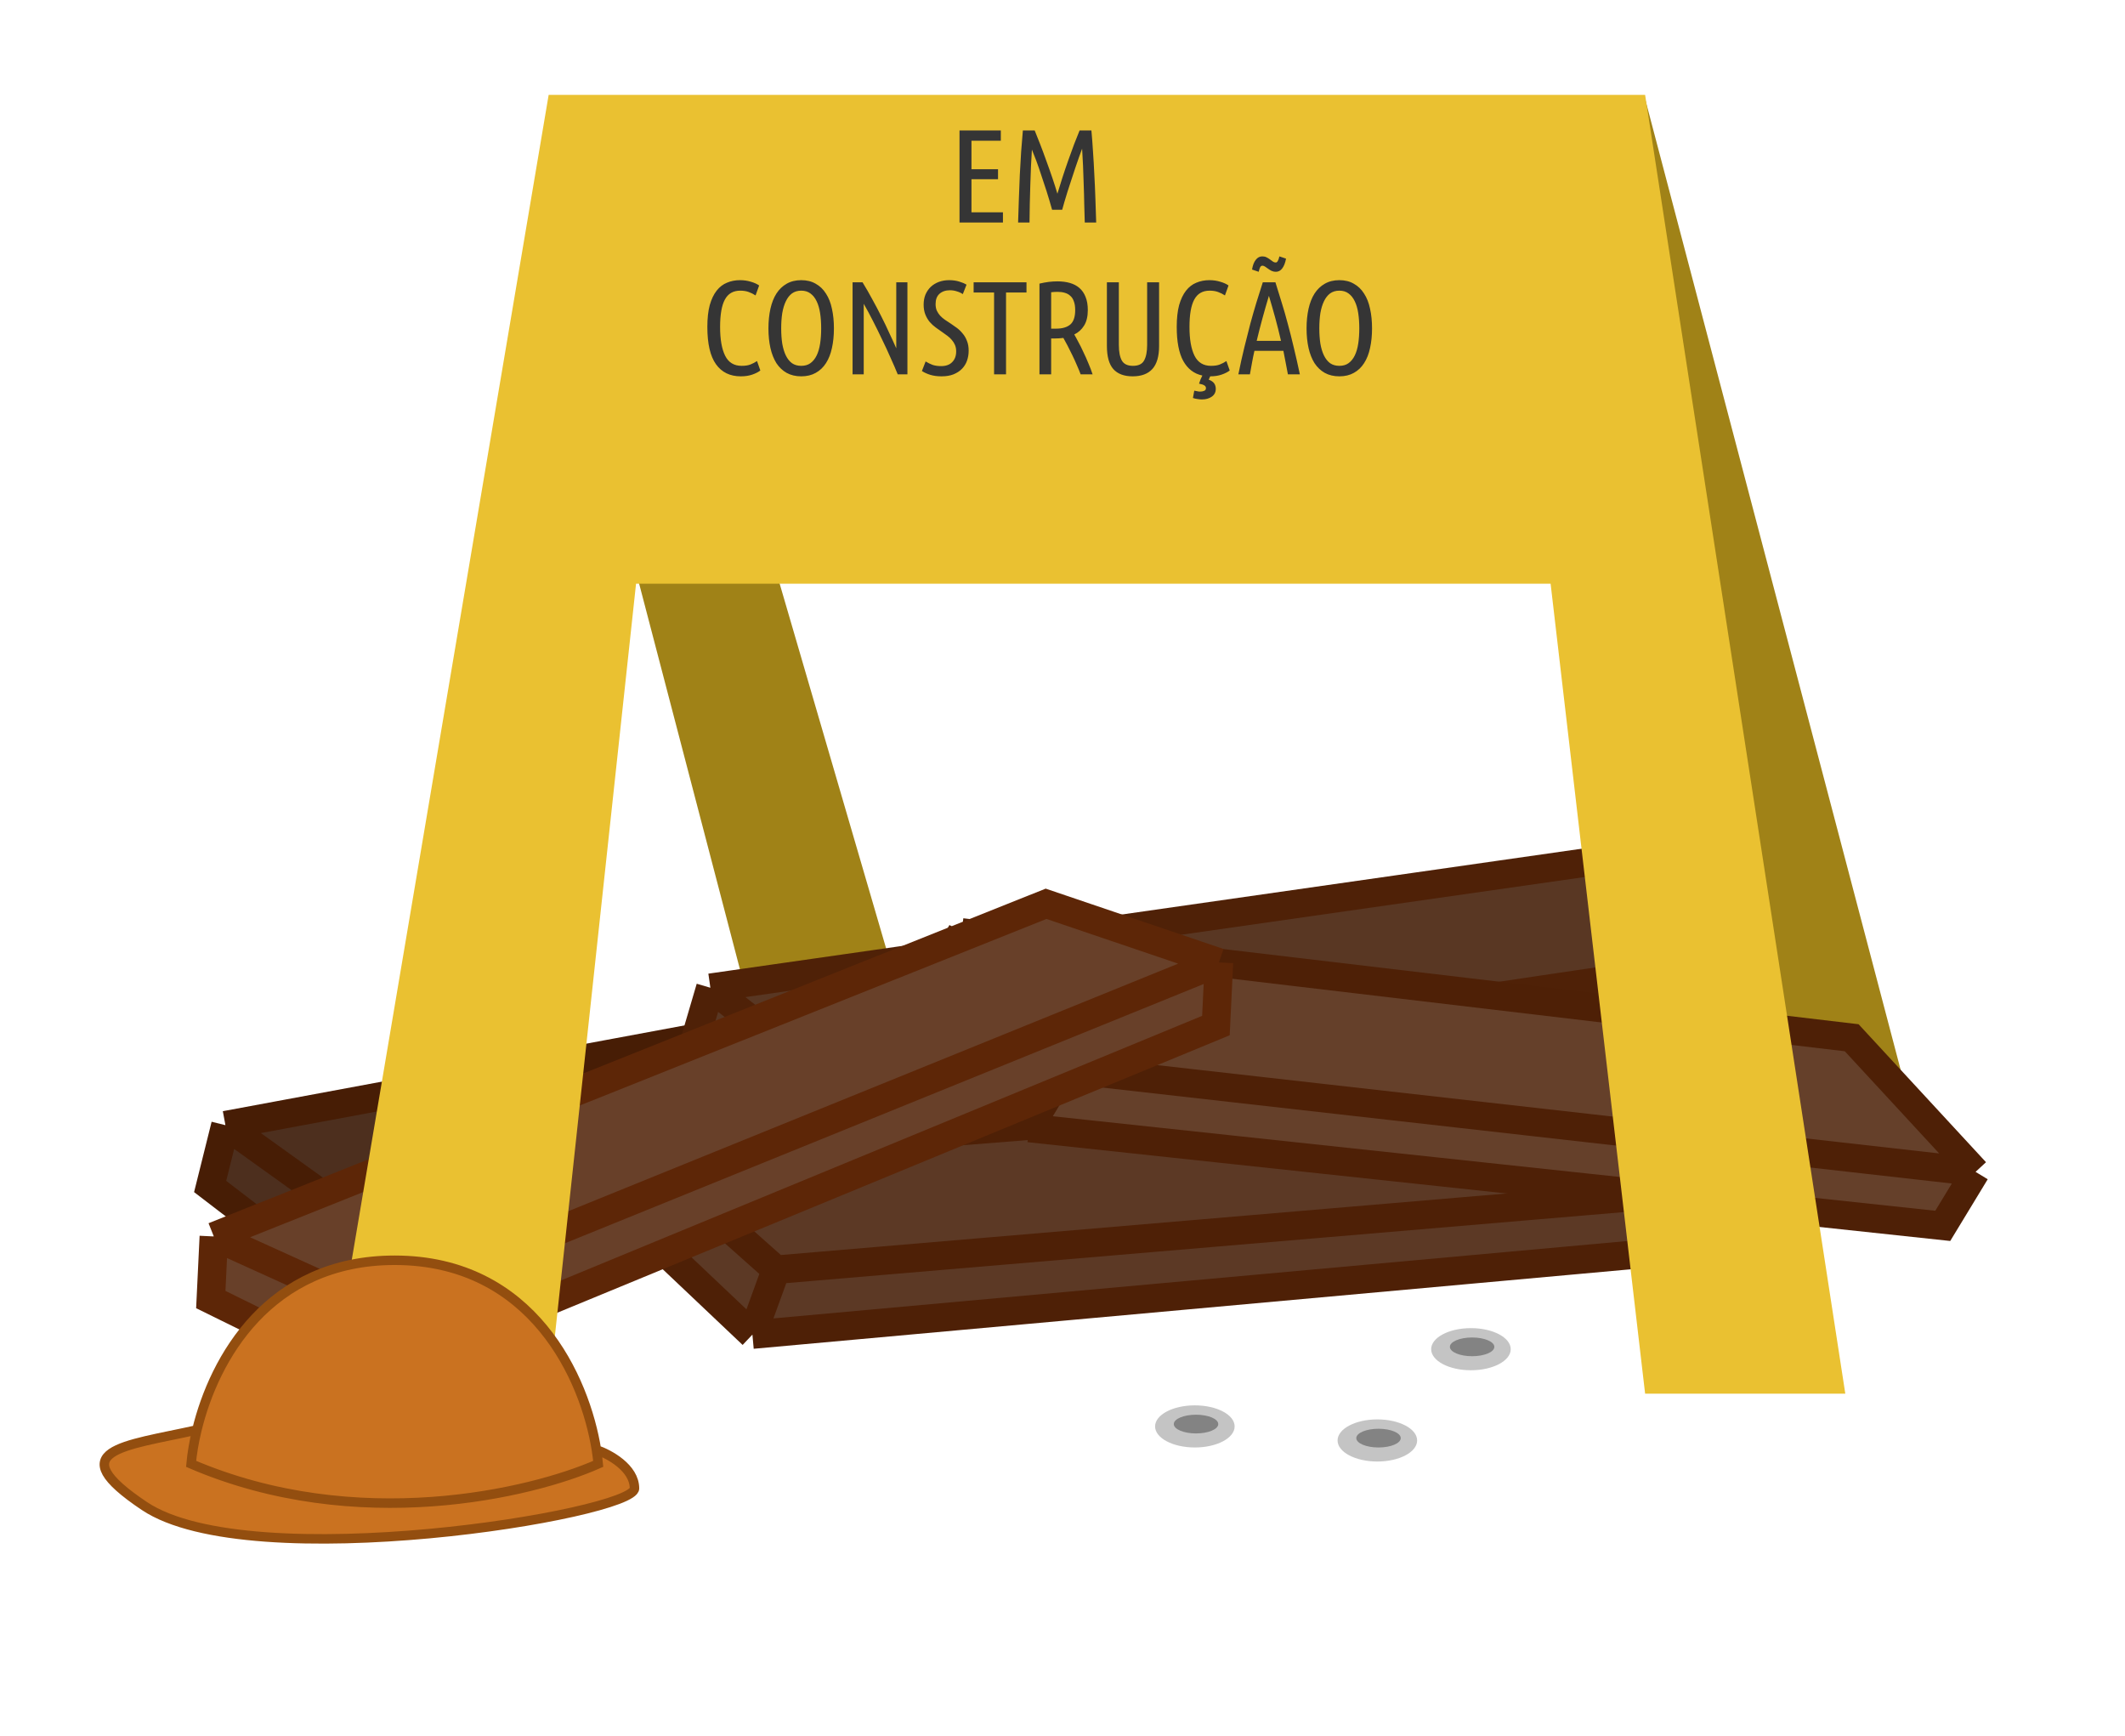 <svg width="224" height="183" viewBox="0 0 224 183" fill="none" xmlns="http://www.w3.org/2000/svg">
<g filter="url(#filter0_d)">
<path d="M77.05 112.656L62.252 56.053H77.05L93.575 112.656H77.05Z" fill="#A08217"/>
<path d="M199.011 121.658L168.305 5L186.309 121.658H199.011Z" fill="#A08217"/>
<path d="M111.649 96.33L128.314 105.95L126.703 112.411L31.665 131.165L17.152 120.049L18.763 113.587L111.649 96.33Z" fill="#4D2F1E"/>
<path d="M18.763 113.587L33.425 124.106M18.763 113.587L111.649 96.33L128.314 105.95M18.763 113.587L17.152 120.049L31.665 131.165M33.425 124.106L128.314 105.95M33.425 124.106L31.665 131.165M128.314 105.95L126.703 112.411L31.665 131.165" stroke="#471D05" stroke-width="3"/>
<path d="M163.405 85.723L179.656 96.027L177.778 102.416L82.042 117.201L68.004 105.491L69.882 99.102L163.405 85.723Z" fill="#593723"/>
<path d="M69.882 99.102L84.094 110.221M69.882 99.102L163.405 85.723L179.656 96.027M69.882 99.102L68.004 105.491L82.042 117.201M84.094 110.221L179.656 96.027M84.094 110.221L82.042 117.201M179.656 96.027L177.778 102.416L82.042 117.201" stroke="#4F2107" stroke-width="3"/>
<path d="M157.494 109.353L173.066 120.658L170.79 126.916L74.314 135.658L61.04 123.088L63.316 116.83L157.494 109.353Z" fill="#5C3925"/>
<path d="M63.316 116.83L76.801 128.82M63.316 116.83L157.494 109.353L173.066 120.658M63.316 116.83L61.04 123.088L74.314 135.658M76.801 128.82L173.066 120.658M76.801 128.82L74.314 135.658M173.066 120.658L170.79 126.916L74.314 135.658" stroke="#4E2006" stroke-width="3"/>
<path d="M190.19 104.372L203.247 118.507L199.79 124.198L103.47 113.886L92.912 98.961L96.369 93.27L190.19 104.372Z" fill="#65402A"/>
<path d="M96.369 93.27L107.247 107.667M96.369 93.27L190.19 104.372L203.247 118.507M96.369 93.27L92.912 98.961L103.47 113.886M107.247 107.667L203.247 118.507M107.247 107.667L103.47 113.886M203.247 118.507L199.79 124.198L103.47 113.886" stroke="#4E2006" stroke-width="3"/>
<path d="M105.268 90.254L123.491 96.436L123.172 103.087L33.624 140.034L17.22 131.964L17.539 125.313L105.268 90.254Z" fill="#684029"/>
<path d="M17.539 125.313L33.972 132.766M17.539 125.313L105.268 90.254L123.491 96.436M17.539 125.313L17.22 131.964L33.624 140.034M33.972 132.766L123.491 96.436M33.972 132.766L33.624 140.034M123.491 96.436L123.172 103.087L33.624 140.034" stroke="#5D2607" stroke-width="3"/>
<path d="M62.047 56.518L52.835 141.882H29.697L52.835 5H168.414L189.516 141.882H168.414L158.452 56.518H62.047Z" fill="#EAC131"/>
</g>
<path d="M101.144 23.453V13.751H105.498V14.829H102.404V17.839H105.204V18.889H102.404V22.375H105.722V23.453H101.144ZM110.903 22.109C110.716 21.437 110.525 20.793 110.329 20.177C110.133 19.561 109.941 18.982 109.755 18.441C109.577 17.89 109.405 17.391 109.237 16.943C109.069 16.495 108.915 16.103 108.775 15.767C108.737 16.299 108.705 16.887 108.677 17.531C108.658 18.166 108.635 18.819 108.607 19.491C108.588 20.163 108.569 20.84 108.551 21.521C108.541 22.193 108.532 22.837 108.523 23.453H107.319C107.347 22.613 107.375 21.768 107.403 20.919C107.431 20.06 107.463 19.22 107.501 18.399C107.547 17.568 107.594 16.761 107.641 15.977C107.697 15.193 107.757 14.451 107.823 13.751H109.069C109.237 14.152 109.428 14.633 109.643 15.193C109.857 15.743 110.072 16.322 110.287 16.929C110.511 17.535 110.725 18.142 110.931 18.749C111.136 19.355 111.313 19.911 111.463 20.415C111.612 19.911 111.785 19.355 111.981 18.749C112.177 18.142 112.382 17.535 112.597 16.929C112.811 16.322 113.021 15.743 113.227 15.193C113.441 14.633 113.633 14.152 113.801 13.751H115.047C115.112 14.451 115.168 15.193 115.215 15.977C115.271 16.761 115.317 17.568 115.355 18.399C115.401 19.22 115.439 20.06 115.467 20.919C115.495 21.768 115.523 22.613 115.551 23.453H114.347C114.328 22.837 114.309 22.188 114.291 21.507C114.281 20.826 114.263 20.144 114.235 19.463C114.216 18.772 114.193 18.105 114.165 17.461C114.137 16.808 114.104 16.21 114.067 15.669C113.983 15.902 113.875 16.196 113.745 16.551C113.623 16.896 113.493 17.274 113.353 17.685C113.222 18.096 113.082 18.52 112.933 18.959C112.793 19.388 112.657 19.803 112.527 20.205C112.405 20.606 112.293 20.975 112.191 21.311C112.097 21.637 112.023 21.904 111.967 22.109H110.903ZM78.091 39.663C76.952 39.663 76.08 39.238 75.473 38.389C74.866 37.539 74.563 36.228 74.563 34.455C74.563 33.55 74.647 32.784 74.815 32.159C74.992 31.534 75.235 31.025 75.543 30.633C75.851 30.241 76.215 29.961 76.635 29.793C77.055 29.616 77.512 29.527 78.007 29.527C78.418 29.527 78.8 29.583 79.155 29.695C79.51 29.797 79.799 29.928 80.023 30.087L79.645 31.137C79.421 30.988 79.178 30.866 78.917 30.773C78.665 30.68 78.371 30.633 78.035 30.633C77.288 30.633 76.747 30.945 76.411 31.571C76.075 32.187 75.907 33.148 75.907 34.455C75.907 35.771 76.084 36.783 76.439 37.493C76.794 38.202 77.372 38.557 78.175 38.557C78.558 38.557 78.866 38.51 79.099 38.417C79.342 38.324 79.575 38.202 79.799 38.053L80.149 39.047C79.934 39.215 79.65 39.359 79.295 39.481C78.95 39.602 78.548 39.663 78.091 39.663ZM87.905 34.609C87.905 35.365 87.835 36.056 87.695 36.681C87.564 37.297 87.354 37.829 87.065 38.277C86.785 38.715 86.425 39.056 85.987 39.299C85.557 39.541 85.049 39.663 84.461 39.663C83.873 39.663 83.359 39.541 82.921 39.299C82.491 39.056 82.132 38.715 81.843 38.277C81.563 37.829 81.353 37.297 81.213 36.681C81.073 36.056 81.003 35.365 81.003 34.609C81.003 33.853 81.073 33.162 81.213 32.537C81.353 31.912 81.563 31.38 81.843 30.941C82.132 30.493 82.491 30.148 82.921 29.905C83.359 29.653 83.873 29.527 84.461 29.527C85.049 29.527 85.557 29.653 85.987 29.905C86.425 30.148 86.785 30.493 87.065 30.941C87.354 31.38 87.564 31.912 87.695 32.537C87.835 33.162 87.905 33.853 87.905 34.609ZM86.561 34.609C86.561 34.021 86.523 33.484 86.449 32.999C86.374 32.514 86.253 32.098 86.085 31.753C85.917 31.398 85.697 31.123 85.427 30.927C85.165 30.731 84.843 30.633 84.461 30.633C84.078 30.633 83.751 30.731 83.481 30.927C83.219 31.123 83.005 31.398 82.837 31.753C82.669 32.098 82.543 32.514 82.459 32.999C82.384 33.484 82.347 34.021 82.347 34.609C82.347 35.197 82.384 35.733 82.459 36.219C82.543 36.704 82.669 37.12 82.837 37.465C83.005 37.81 83.219 38.081 83.481 38.277C83.751 38.464 84.078 38.557 84.461 38.557C84.843 38.557 85.165 38.464 85.427 38.277C85.697 38.081 85.917 37.81 86.085 37.465C86.253 37.12 86.374 36.704 86.449 36.219C86.523 35.733 86.561 35.197 86.561 34.609ZM94.631 39.453C94.407 38.902 94.151 38.309 93.861 37.675C93.581 37.031 93.283 36.387 92.965 35.743C92.657 35.09 92.34 34.446 92.013 33.811C91.687 33.167 91.365 32.569 91.047 32.019V39.453H89.871V29.751H90.921C91.276 30.329 91.617 30.922 91.943 31.529C92.279 32.136 92.597 32.737 92.895 33.335C93.194 33.923 93.474 34.506 93.735 35.085C94.006 35.654 94.253 36.196 94.477 36.709V29.751H95.653V39.453H94.631ZM99.21 38.585C99.714 38.585 100.101 38.445 100.372 38.165C100.652 37.885 100.792 37.507 100.792 37.031C100.792 36.779 100.75 36.555 100.666 36.359C100.582 36.163 100.47 35.986 100.33 35.827C100.199 35.668 100.045 35.523 99.868 35.393C99.691 35.262 99.509 35.132 99.322 35.001C99.107 34.852 98.883 34.693 98.65 34.525C98.417 34.357 98.202 34.161 98.006 33.937C97.819 33.713 97.665 33.452 97.544 33.153C97.423 32.854 97.362 32.504 97.362 32.103C97.362 31.711 97.427 31.356 97.558 31.039C97.698 30.721 97.885 30.451 98.118 30.227C98.361 30.003 98.645 29.83 98.972 29.709C99.308 29.587 99.667 29.527 100.05 29.527C100.423 29.527 100.769 29.573 101.086 29.667C101.403 29.76 101.669 29.872 101.884 30.003L101.492 30.997C101.296 30.866 101.081 30.768 100.848 30.703C100.624 30.628 100.386 30.591 100.134 30.591C99.677 30.591 99.308 30.717 99.028 30.969C98.757 31.212 98.622 31.571 98.622 32.047C98.622 32.308 98.664 32.537 98.748 32.733C98.841 32.929 98.958 33.106 99.098 33.265C99.247 33.423 99.415 33.568 99.602 33.699C99.798 33.83 100.003 33.965 100.218 34.105C100.433 34.245 100.652 34.399 100.876 34.567C101.1 34.735 101.301 34.931 101.478 35.155C101.665 35.37 101.814 35.626 101.926 35.925C102.047 36.214 102.108 36.559 102.108 36.961C102.108 37.325 102.052 37.67 101.94 37.997C101.828 38.324 101.651 38.613 101.408 38.865C101.175 39.108 100.876 39.303 100.512 39.453C100.157 39.593 99.737 39.663 99.252 39.663C98.804 39.663 98.412 39.611 98.076 39.509C97.74 39.406 97.441 39.271 97.18 39.103L97.572 38.095C97.815 38.244 98.062 38.365 98.314 38.459C98.575 38.543 98.874 38.585 99.21 38.585ZM108.204 29.751V30.829H106.048V39.453H104.788V30.829H102.632V29.751H108.204ZM109.572 29.891C110.226 29.732 110.856 29.653 111.462 29.653C111.948 29.653 112.386 29.709 112.778 29.821C113.17 29.933 113.506 30.11 113.786 30.353C114.066 30.596 114.281 30.908 114.43 31.291C114.589 31.674 114.668 32.136 114.668 32.677C114.668 33.349 114.538 33.895 114.276 34.315C114.024 34.725 113.679 35.038 113.24 35.253C113.352 35.44 113.492 35.696 113.66 36.023C113.838 36.34 114.015 36.695 114.192 37.087C114.379 37.469 114.556 37.866 114.724 38.277C114.902 38.688 115.051 39.08 115.172 39.453H113.912C113.81 39.173 113.679 38.855 113.52 38.501C113.371 38.146 113.212 37.796 113.044 37.451C112.876 37.096 112.708 36.76 112.54 36.443C112.372 36.116 112.223 35.841 112.092 35.617C111.943 35.636 111.789 35.65 111.63 35.659C111.472 35.668 111.313 35.673 111.154 35.673H110.804V39.453H109.572V29.891ZM110.804 34.637H111.336C111.98 34.637 112.475 34.492 112.82 34.203C113.166 33.904 113.338 33.395 113.338 32.677C113.338 32.313 113.292 32.01 113.198 31.767C113.114 31.515 112.988 31.319 112.82 31.179C112.662 31.029 112.466 30.922 112.232 30.857C112.008 30.791 111.756 30.759 111.476 30.759C111.234 30.759 111.01 30.773 110.804 30.801V34.637ZM119.396 39.663C118.491 39.663 117.809 39.406 117.352 38.893C116.904 38.38 116.68 37.568 116.68 36.457V29.751H117.94V36.345C117.94 37.082 118.047 37.638 118.262 38.011C118.477 38.375 118.864 38.557 119.424 38.557C120.003 38.557 120.395 38.37 120.6 37.997C120.815 37.614 120.922 37.063 120.922 36.345V29.751H122.182V36.457C122.182 37.549 121.949 38.356 121.482 38.879C121.015 39.401 120.32 39.663 119.396 39.663ZM127.415 40.013C127.686 40.115 127.877 40.246 127.989 40.405C128.101 40.573 128.157 40.764 128.157 40.979C128.157 41.334 128.017 41.609 127.737 41.805C127.457 42.001 127.112 42.099 126.701 42.099C126.561 42.099 126.407 42.085 126.239 42.057C126.071 42.038 125.908 42.001 125.749 41.945L125.889 41.175C125.983 41.194 126.081 41.212 126.183 41.231C126.286 41.259 126.393 41.273 126.505 41.273C126.673 41.273 126.818 41.245 126.939 41.189C127.061 41.142 127.121 41.044 127.121 40.895C127.121 40.792 127.07 40.703 126.967 40.629C126.865 40.554 126.673 40.489 126.393 40.433C126.44 40.302 126.491 40.157 126.547 39.999C126.613 39.849 126.678 39.709 126.743 39.579C125.866 39.392 125.194 38.879 124.727 38.039C124.27 37.199 124.041 36.004 124.041 34.455C124.041 33.55 124.125 32.784 124.293 32.159C124.471 31.534 124.713 31.025 125.021 30.633C125.329 30.241 125.693 29.961 126.113 29.793C126.533 29.616 126.991 29.527 127.485 29.527C127.896 29.527 128.279 29.583 128.633 29.695C128.988 29.797 129.277 29.928 129.501 30.087L129.123 31.137C128.899 30.988 128.657 30.866 128.395 30.773C128.143 30.68 127.849 30.633 127.513 30.633C126.767 30.633 126.225 30.945 125.889 31.571C125.553 32.187 125.385 33.148 125.385 34.455C125.385 35.771 125.563 36.783 125.917 37.493C126.272 38.202 126.851 38.557 127.653 38.557C128.036 38.557 128.344 38.51 128.577 38.417C128.82 38.324 129.053 38.202 129.277 38.053L129.627 39.047C129.413 39.215 129.128 39.359 128.773 39.481C128.428 39.602 128.027 39.663 127.569 39.663L127.415 40.013ZM134.444 29.751C134.668 30.451 134.887 31.16 135.102 31.879C135.326 32.588 135.54 33.335 135.746 34.119C135.96 34.903 136.17 35.733 136.376 36.611C136.59 37.488 136.805 38.435 137.02 39.453H135.76C135.685 39.033 135.606 38.617 135.522 38.207C135.447 37.796 135.368 37.386 135.284 36.975H132.232C132.138 37.386 132.054 37.796 131.98 38.207C131.905 38.617 131.83 39.033 131.756 39.453H130.538C130.743 38.435 130.953 37.488 131.168 36.611C131.382 35.733 131.592 34.903 131.798 34.119C132.012 33.335 132.227 32.588 132.442 31.879C132.666 31.16 132.89 30.451 133.114 29.751H134.444ZM133.758 31.179C133.524 31.953 133.3 32.733 133.086 33.517C132.871 34.301 132.666 35.103 132.47 35.925H135.032C134.845 35.103 134.644 34.301 134.43 33.517C134.215 32.733 133.991 31.953 133.758 31.179ZM135.564 27.259C135.48 27.707 135.344 28.052 135.158 28.295C134.98 28.528 134.756 28.645 134.486 28.645C134.327 28.645 134.178 28.612 134.038 28.547C133.907 28.482 133.786 28.407 133.674 28.323C133.562 28.239 133.454 28.164 133.352 28.099C133.258 28.034 133.165 28.001 133.072 28.001C132.988 28.001 132.913 28.047 132.848 28.141C132.792 28.234 132.736 28.402 132.68 28.645L131.98 28.407C132.054 27.959 132.185 27.618 132.372 27.385C132.558 27.142 132.787 27.021 133.058 27.021C133.226 27.021 133.375 27.053 133.506 27.119C133.636 27.184 133.758 27.259 133.87 27.343C133.982 27.427 134.084 27.502 134.178 27.567C134.271 27.632 134.369 27.665 134.472 27.665C134.556 27.665 134.626 27.618 134.682 27.525C134.747 27.431 134.808 27.264 134.864 27.021L135.564 27.259ZM144.629 34.609C144.629 35.365 144.559 36.056 144.419 36.681C144.289 37.297 144.079 37.829 143.789 38.277C143.509 38.715 143.15 39.056 142.711 39.299C142.282 39.541 141.773 39.663 141.185 39.663C140.597 39.663 140.084 39.541 139.645 39.299C139.216 39.056 138.857 38.715 138.567 38.277C138.287 37.829 138.077 37.297 137.937 36.681C137.797 36.056 137.727 35.365 137.727 34.609C137.727 33.853 137.797 33.162 137.937 32.537C138.077 31.912 138.287 31.38 138.567 30.941C138.857 30.493 139.216 30.148 139.645 29.905C140.084 29.653 140.597 29.527 141.185 29.527C141.773 29.527 142.282 29.653 142.711 29.905C143.15 30.148 143.509 30.493 143.789 30.941C144.079 31.38 144.289 31.912 144.419 32.537C144.559 33.162 144.629 33.853 144.629 34.609ZM143.285 34.609C143.285 34.021 143.248 33.484 143.173 32.999C143.099 32.514 142.977 32.098 142.809 31.753C142.641 31.398 142.422 31.123 142.151 30.927C141.89 30.731 141.568 30.633 141.185 30.633C140.803 30.633 140.476 30.731 140.205 30.927C139.944 31.123 139.729 31.398 139.561 31.753C139.393 32.098 139.267 32.514 139.183 32.999C139.109 33.484 139.071 34.021 139.071 34.609C139.071 35.197 139.109 35.733 139.183 36.219C139.267 36.704 139.393 37.12 139.561 37.465C139.729 37.81 139.944 38.081 140.205 38.277C140.476 38.464 140.803 38.557 141.185 38.557C141.568 38.557 141.89 38.464 142.151 38.277C142.422 38.081 142.641 37.81 142.809 37.465C142.977 37.12 143.099 36.704 143.173 36.219C143.248 35.733 143.285 35.197 143.285 34.609Z" fill="#353535"/>
<g filter="url(#filter1_d)">
<path d="M36.602 127.824C51.176 127.824 56.68 140.329 57.871 147.801C59.208 148.253 61.882 149.7 61.882 151.871C61.882 154.584 21.435 161.243 10.213 153.72C1.387 147.804 7.988 147.431 15.755 145.705C17.573 138.208 23.322 127.824 36.602 127.824Z" fill="#CA7220"/>
<path d="M57.871 147.801C56.68 140.329 51.176 127.824 36.602 127.824C23.322 127.824 17.573 138.208 15.755 145.705M57.871 147.801C57.954 148.321 58.016 148.816 58.059 149.281C51.03 152.405 32.606 156.779 15.145 149.281C15.242 148.222 15.439 147.007 15.755 145.705M57.871 147.801C59.208 148.253 61.882 149.7 61.882 151.871C61.882 154.584 21.435 161.243 10.213 153.72C1.387 147.804 7.988 147.431 15.755 145.705" stroke="#934E0F"/>
</g>
<g filter="url(#filter2_d)">
<path d="M125.144 145.458C125.144 148.788 123.267 148.788 120.952 148.788C118.636 148.788 116.759 148.664 116.759 145.581C116.759 144.151 118.636 143.608 120.952 143.608C123.267 143.608 125.144 144.028 125.144 145.458Z" fill="white"/>
<ellipse cx="120.952" cy="145.335" rx="4.193" ry="2.22" fill="#C4C4C4"/>
<ellipse cx="121.075" cy="145.088" rx="2.343" ry="0.987" fill="#838383"/>
</g>
<g filter="url(#filter3_d)">
<path d="M154.247 137.319C154.247 140.649 152.37 140.649 150.055 140.649C147.739 140.649 145.862 140.525 145.862 137.443C145.862 136.012 147.739 135.469 150.055 135.469C152.37 135.469 154.247 135.889 154.247 137.319Z" fill="white"/>
<ellipse cx="150.055" cy="137.196" rx="4.193" ry="2.22" fill="#C4C4C4"/>
<ellipse cx="150.178" cy="136.949" rx="2.343" ry="0.987" fill="#838383"/>
</g>
<g filter="url(#filter4_d)">
<path d="M144.382 146.938C144.382 150.267 142.504 150.267 140.189 150.267C137.873 150.267 135.996 150.144 135.996 147.061C135.996 145.631 137.873 145.088 140.189 145.088C142.504 145.088 144.382 145.508 144.382 146.938Z" fill="white"/>
<ellipse cx="140.189" cy="146.815" rx="4.193" ry="2.22" fill="#C4C4C4"/>
<ellipse cx="140.312" cy="146.568" rx="2.343" ry="0.987" fill="#838383"/>
</g>
<defs>
<filter id="filter0_d" x="8.539" y="0" width="214.571" height="182.683" filterUnits="userSpaceOnUse" color-interpolation-filters="sRGB">
<feFlood flood-opacity="0" result="BackgroundImageFix"/>
<feColorMatrix in="SourceAlpha" type="matrix" values="0 0 0 0 0 0 0 0 0 0 0 0 0 0 0 0 0 0 127 0"/>
<feOffset dx="5" dy="5"/>
<feGaussianBlur stdDeviation="5"/>
<feColorMatrix type="matrix" values="0 0 0 0 0 0 0 0 0 0 0 0 0 0 0 0 0 0 0.25 0"/>
<feBlend mode="normal" in2="BackgroundImageFix" result="effect1_dropShadow"/>
<feBlend mode="normal" in="SourceGraphic" in2="effect1_dropShadow" result="shape"/>
</filter>
<filter id="filter1_d" x="0.5" y="122.324" width="76.882" height="50.364" filterUnits="userSpaceOnUse" color-interpolation-filters="sRGB">
<feFlood flood-opacity="0" result="BackgroundImageFix"/>
<feColorMatrix in="SourceAlpha" type="matrix" values="0 0 0 0 0 0 0 0 0 0 0 0 0 0 0 0 0 0 127 0"/>
<feOffset dx="5" dy="5"/>
<feGaussianBlur stdDeviation="5"/>
<feColorMatrix type="matrix" values="0 0 0 0 0 0 0 0 0 0 0 0 0 0 0 0 0 0 0.25 0"/>
<feBlend mode="normal" in2="BackgroundImageFix" result="effect1_dropShadow"/>
<feBlend mode="normal" in="SourceGraphic" in2="effect1_dropShadow" result="shape"/>
</filter>
<filter id="filter2_d" x="111.759" y="138.115" width="28.386" height="25.673" filterUnits="userSpaceOnUse" color-interpolation-filters="sRGB">
<feFlood flood-opacity="0" result="BackgroundImageFix"/>
<feColorMatrix in="SourceAlpha" type="matrix" values="0 0 0 0 0 0 0 0 0 0 0 0 0 0 0 0 0 0 127 0"/>
<feOffset dx="5" dy="5"/>
<feGaussianBlur stdDeviation="5"/>
<feColorMatrix type="matrix" values="0 0 0 0 0 0 0 0 0 0 0 0 0 0 0 0 0 0 0.25 0"/>
<feBlend mode="normal" in2="BackgroundImageFix" result="effect1_dropShadow"/>
<feBlend mode="normal" in="SourceGraphic" in2="effect1_dropShadow" result="shape"/>
</filter>
<filter id="filter3_d" x="140.862" y="129.976" width="28.386" height="25.673" filterUnits="userSpaceOnUse" color-interpolation-filters="sRGB">
<feFlood flood-opacity="0" result="BackgroundImageFix"/>
<feColorMatrix in="SourceAlpha" type="matrix" values="0 0 0 0 0 0 0 0 0 0 0 0 0 0 0 0 0 0 127 0"/>
<feOffset dx="5" dy="5"/>
<feGaussianBlur stdDeviation="5"/>
<feColorMatrix type="matrix" values="0 0 0 0 0 0 0 0 0 0 0 0 0 0 0 0 0 0 0.25 0"/>
<feBlend mode="normal" in2="BackgroundImageFix" result="effect1_dropShadow"/>
<feBlend mode="normal" in="SourceGraphic" in2="effect1_dropShadow" result="shape"/>
</filter>
<filter id="filter4_d" x="130.996" y="139.595" width="28.386" height="25.672" filterUnits="userSpaceOnUse" color-interpolation-filters="sRGB">
<feFlood flood-opacity="0" result="BackgroundImageFix"/>
<feColorMatrix in="SourceAlpha" type="matrix" values="0 0 0 0 0 0 0 0 0 0 0 0 0 0 0 0 0 0 127 0"/>
<feOffset dx="5" dy="5"/>
<feGaussianBlur stdDeviation="5"/>
<feColorMatrix type="matrix" values="0 0 0 0 0 0 0 0 0 0 0 0 0 0 0 0 0 0 0.25 0"/>
<feBlend mode="normal" in2="BackgroundImageFix" result="effect1_dropShadow"/>
<feBlend mode="normal" in="SourceGraphic" in2="effect1_dropShadow" result="shape"/>
</filter>
</defs>
</svg>
